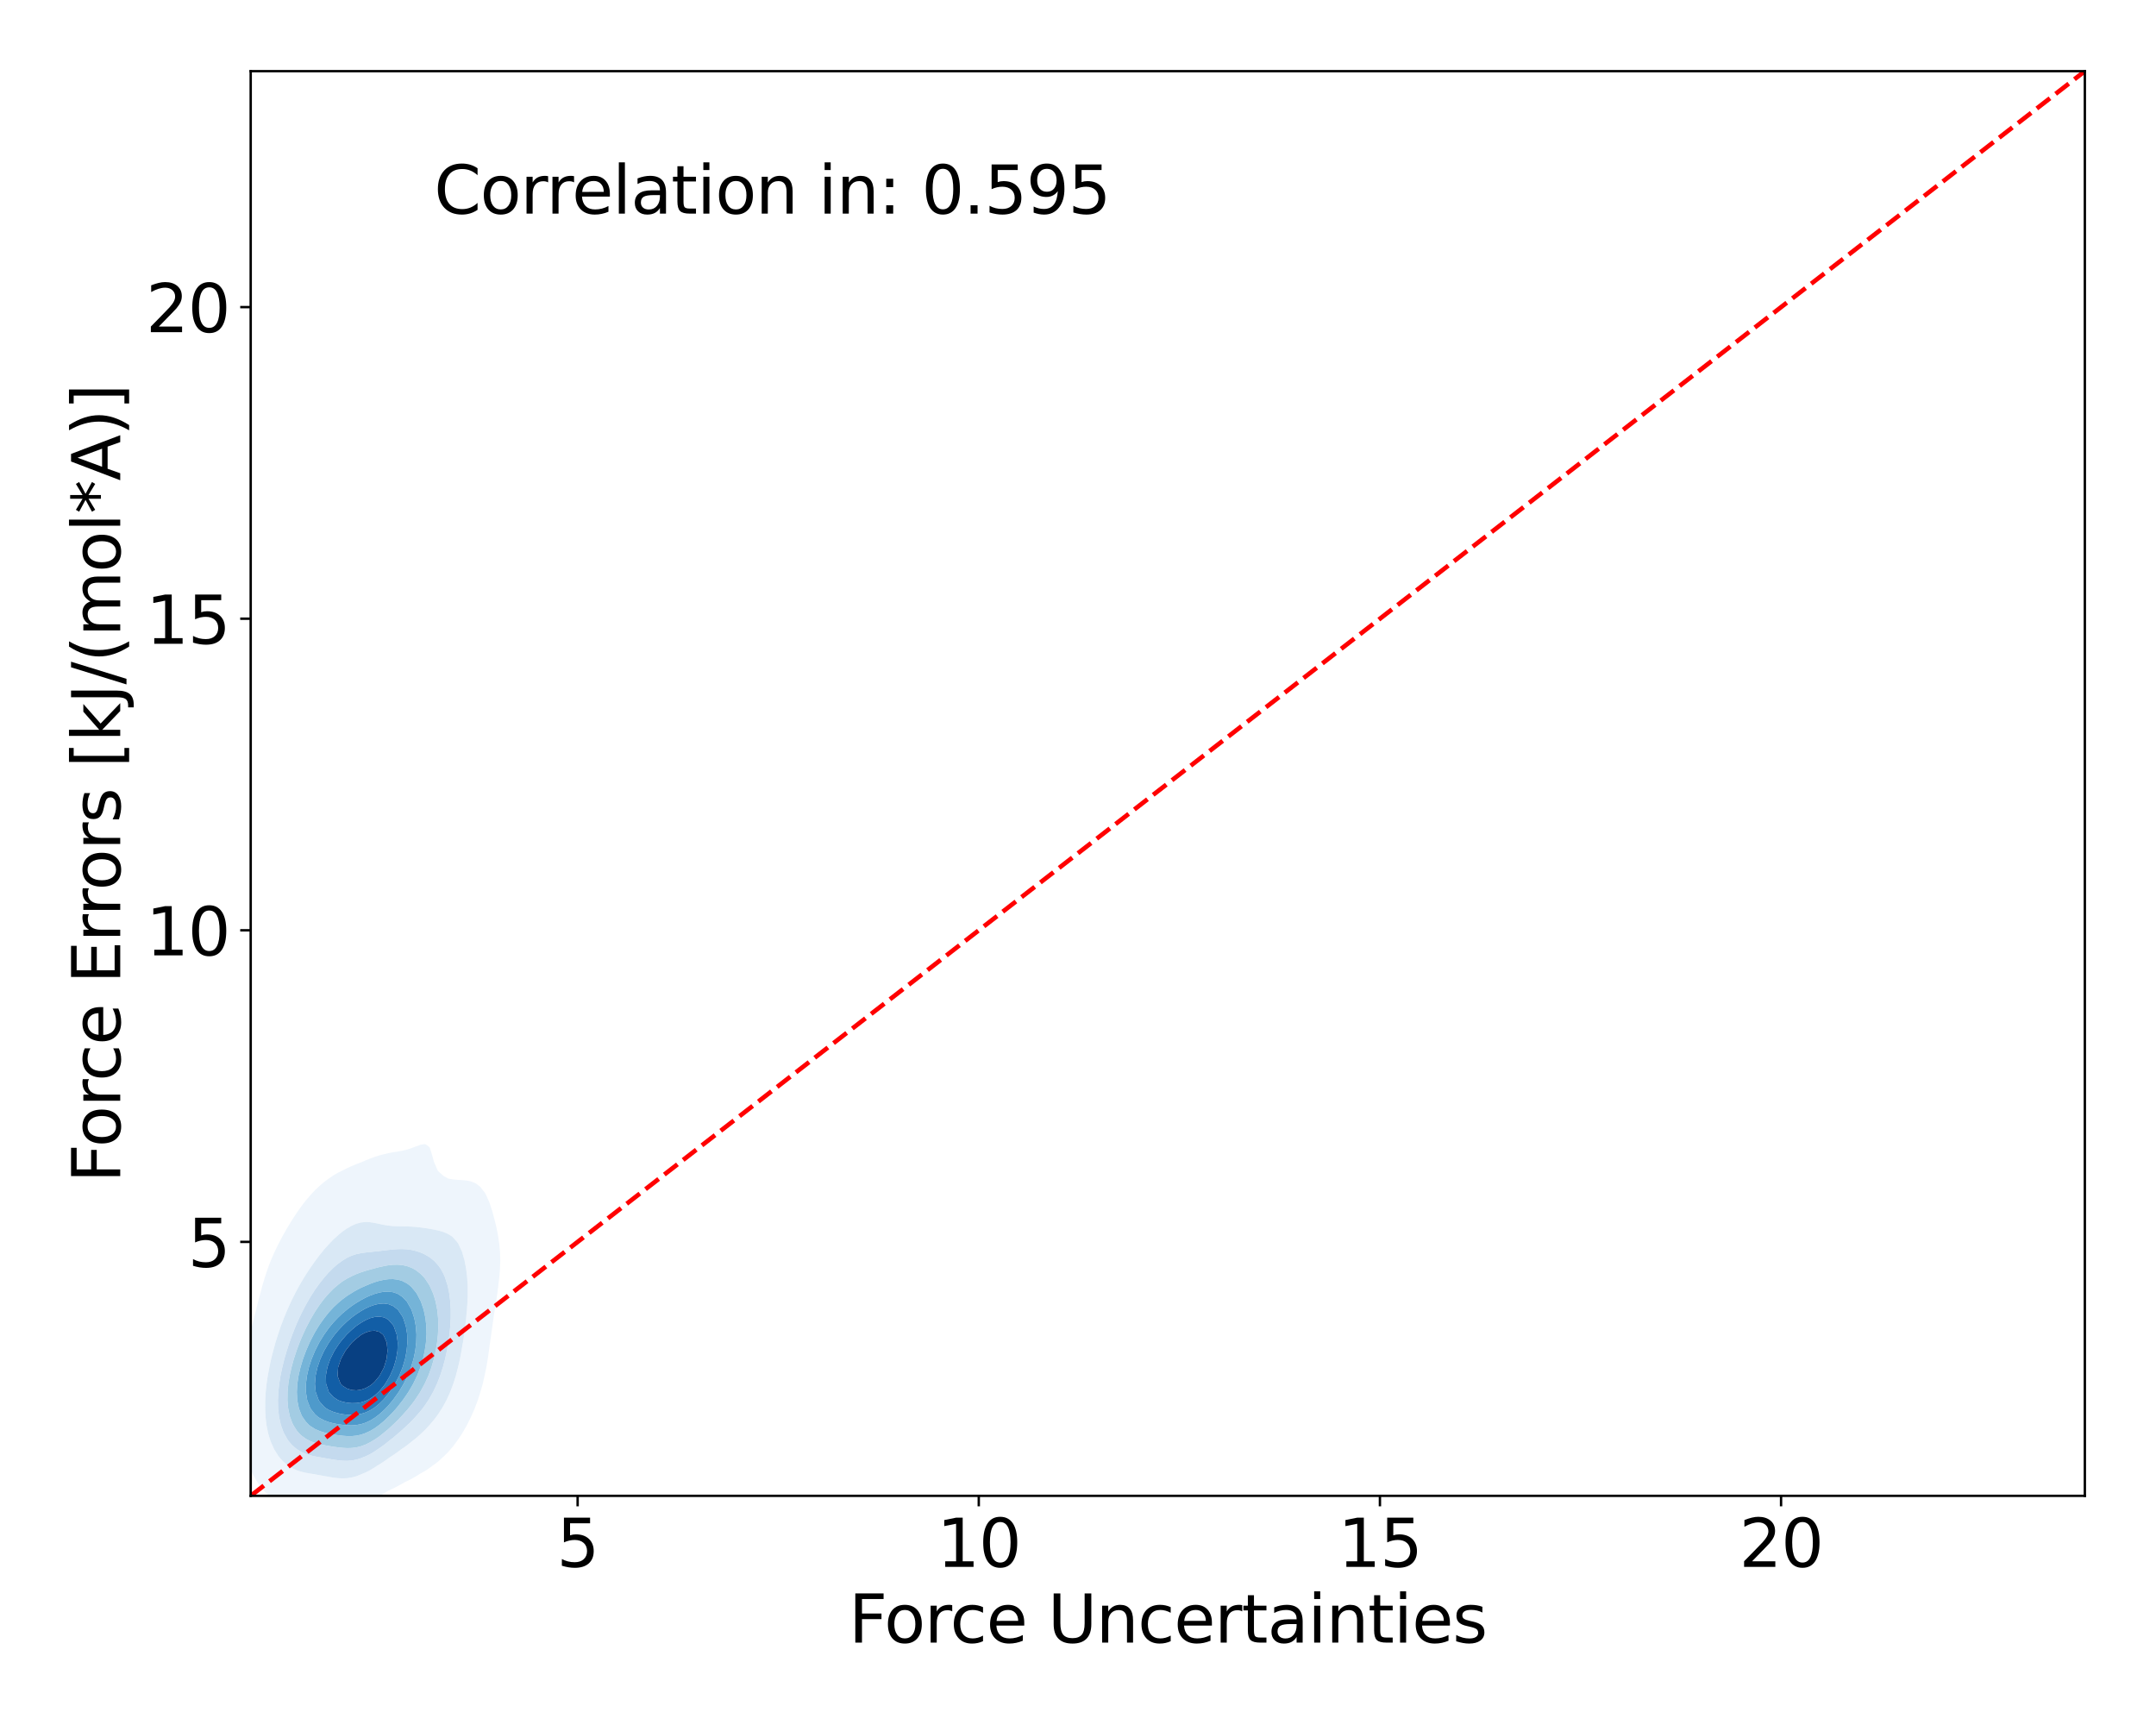 <?xml version="1.0" encoding="utf-8" standalone="no"?>
<!DOCTYPE svg PUBLIC "-//W3C//DTD SVG 1.1//EN"
  "http://www.w3.org/Graphics/SVG/1.1/DTD/svg11.dtd">
<svg xmlns:xlink="http://www.w3.org/1999/xlink" width="720pt" height="576pt" viewBox="0 0 720 576" xmlns="http://www.w3.org/2000/svg" version="1.1">
 <defs>
  <style type="text/css">*{stroke-linejoin: round; stroke-linecap: butt}</style>
 </defs>
 <g id="figure_1">
  <g id="patch_1">
   <path d="M 0 576 
L 720 576 
L 720 0 
L 0 0 
z
" style="fill: #ffffff"/>
  </g>
  <g id="axes_1">
   <g id="patch_2">
    <path d="M 83.72 499.48 
L 696.24 499.48 
L 696.24 23.76 
L 83.72 23.76 
z
" style="fill: #ffffff"/>
   </g>
   <g id="QuadContourSet_1">
    <path d="M 99.087 503.149 
L 100.619 503.412 
L 102.152 503.673 
L 103.684 503.958 
L 105.217 504.271 
L 106.749 504.588 
L 108.281 504.868 
L 109.814 505.068 
L 111.346 505.154 
L 112.879 505.108 
L 114.411 504.918 
L 115.943 504.578 
L 117.476 504.078 
L 119.008 503.405 
L 119.494 503.148 
L 120.541 502.736 
L 122.073 502.023 
L 123.605 501.176 
L 124.829 500.408 
L 125.138 500.259 
L 126.67 499.5 
L 128.203 498.658 
L 129.735 497.733 
L 129.845 497.669 
L 131.267 497.014 
L 132.8 496.25 
L 134.332 495.404 
L 135.146 494.929 
L 135.865 494.592 
L 137.397 493.828 
L 138.929 492.954 
L 140.126 492.189 
L 140.462 492.01 
L 141.994 491.141 
L 143.527 490.106 
L 144.379 489.45 
L 145.059 488.991 
L 146.591 487.802 
L 147.75 486.71 
L 148.124 486.387 
L 149.656 484.869 
L 150.421 483.97 
L 151.189 483.103 
L 152.589 481.231 
L 152.721 481.053 
L 154.253 478.766 
L 154.421 478.491 
L 155.786 476.132 
L 155.992 475.751 
L 157.318 473.05 
L 157.337 473.011 
L 158.536 470.272 
L 158.851 469.422 
L 159.574 467.532 
L 160.383 464.922 
L 160.426 464.792 
L 161.219 462.053 
L 161.834 459.313 
L 161.915 458.877 
L 162.408 456.573 
L 162.88 453.834 
L 163.27 451.094 
L 163.448 449.693 
L 163.649 448.354 
L 164.041 445.615 
L 164.422 442.875 
L 164.8 440.135 
L 164.98 438.849 
L 165.222 437.395 
L 165.667 434.656 
L 166.074 431.916 
L 166.425 429.176 
L 166.513 428.324 
L 166.746 426.437 
L 166.97 423.697 
L 167.059 420.957 
L 166.991 418.218 
L 166.745 415.478 
L 166.513 413.96 
L 166.342 412.738 
L 165.821 409.999 
L 165.156 407.259 
L 164.98 406.624 
L 164.428 404.519 
L 163.53 401.779 
L 163.448 401.564 
L 162.351 399.04 
L 161.915 398.26 
L 160.383 396.3 
L 160.383 396.3 
L 158.851 395.131 
L 157.318 394.5 
L 155.786 394.189 
L 154.253 394.047 
L 152.721 393.956 
L 151.189 393.816 
L 149.808 393.56 
L 149.656 393.514 
L 148.124 392.677 
L 146.591 391.306 
L 146.151 390.821 
L 145.059 388.278 
L 144.962 388.081 
L 144.19 385.341 
L 143.527 383.214 
L 142.89 382.602 
L 141.994 382.04 
L 140.462 382.219 
L 139.536 382.602 
L 138.929 382.797 
L 137.397 383.383 
L 135.865 383.884 
L 134.332 384.253 
L 132.8 384.518 
L 131.267 384.754 
L 129.735 385.039 
L 128.544 385.341 
L 128.203 385.406 
L 126.67 385.813 
L 125.138 386.301 
L 123.605 386.858 
L 122.073 387.475 
L 120.683 388.081 
L 120.541 388.134 
L 119.008 388.722 
L 117.476 389.357 
L 115.943 390.052 
L 114.419 390.821 
L 114.411 390.824 
L 112.879 391.58 
L 111.346 392.475 
L 109.814 393.524 
L 109.765 393.56 
L 108.281 394.645 
L 106.749 395.958 
L 106.383 396.3 
L 105.217 397.407 
L 103.69 399.04 
L 103.684 399.046 
L 102.152 400.847 
L 101.414 401.779 
L 100.619 402.834 
L 99.414 404.519 
L 99.087 405 
L 97.605 407.259 
L 97.554 407.34 
L 96.022 409.852 
L 95.934 409.999 
L 94.49 412.538 
L 94.377 412.738 
L 92.957 415.434 
L 92.934 415.478 
L 91.61 418.218 
L 91.425 418.633 
L 90.42 420.957 
L 89.892 422.327 
L 89.38 423.697 
L 88.479 426.437 
L 88.36 426.822 
L 87.648 429.176 
L 86.931 431.916 
L 86.828 432.305 
L 86.197 434.656 
L 85.523 437.395 
L 85.295 438.307 
L 84.816 440.135 
L 84.124 442.875 
L 83.763 444.354 
L 83.428 445.615 
L 82.721 448.354 
L 82.23 450.453 
L 82.062 451.094 
L 81.381 453.834 
L 80.807 456.573 
L 80.698 457.184 
L 80.25 459.313 
L 79.802 462.053 
L 79.492 464.792 
L 79.326 467.532 
L 79.309 470.272 
L 79.443 473.011 
L 79.729 475.751 
L 80.167 478.491 
L 80.698 480.908 
L 80.756 481.231 
L 81.38 483.97 
L 82.226 486.71 
L 82.23 486.723 
L 83.168 489.45 
L 83.763 490.803 
L 84.396 492.189 
L 85.295 493.833 
L 85.972 494.929 
L 86.828 496.179 
L 88.082 497.669 
L 88.36 497.99 
L 89.892 499.484 
L 91.21 500.408 
L 91.425 500.571 
L 92.957 501.508 
L 94.49 502.161 
L 96.022 502.611 
L 97.554 502.922 
L 99.083 503.148 
z
M 104.532 492.189 
L 103.684 492.062 
L 102.152 491.794 
L 100.619 491.439 
L 99.087 490.941 
L 97.554 490.23 
L 96.341 489.45 
L 96.022 489.244 
L 94.49 487.96 
L 93.384 486.71 
L 92.957 486.167 
L 91.574 483.97 
L 91.425 483.673 
L 90.346 481.231 
L 89.892 479.766 
L 89.514 478.491 
L 88.967 475.751 
L 88.663 473.011 
L 88.543 470.272 
L 88.573 467.532 
L 88.733 464.792 
L 89.017 462.053 
L 89.425 459.313 
L 89.892 456.916 
L 89.952 456.573 
L 90.519 453.834 
L 91.218 451.094 
L 91.425 450.373 
L 91.968 448.354 
L 92.836 445.615 
L 92.957 445.264 
L 93.752 442.875 
L 94.49 440.945 
L 94.793 440.135 
L 95.936 437.395 
L 96.022 437.203 
L 97.166 434.656 
L 97.554 433.862 
L 98.525 431.916 
L 99.087 430.86 
L 100.014 429.176 
L 100.619 428.122 
L 101.637 426.437 
L 102.152 425.6 
L 103.404 423.697 
L 103.684 423.271 
L 105.217 421.106 
L 105.33 420.957 
L 106.749 419.045 
L 107.439 418.218 
L 108.281 417.159 
L 109.814 415.478 
L 109.814 415.478 
L 111.346 413.854 
L 112.598 412.738 
L 112.879 412.468 
L 114.411 411.191 
L 115.943 410.159 
L 116.243 409.999 
L 117.476 409.266 
L 119.008 408.606 
L 120.541 408.197 
L 122.073 408.037 
L 123.605 408.107 
L 125.138 408.35 
L 126.67 408.68 
L 128.203 409 
L 129.735 409.244 
L 131.267 409.392 
L 132.8 409.461 
L 134.332 409.49 
L 135.865 409.519 
L 137.397 409.58 
L 138.929 409.692 
L 140.462 409.861 
L 141.425 409.999 
L 141.994 410.071 
L 143.527 410.308 
L 145.059 410.59 
L 146.591 410.935 
L 148.124 411.387 
L 149.656 412.039 
L 150.761 412.738 
L 151.189 413.061 
L 152.721 414.788 
L 153.153 415.478 
L 154.253 417.87 
L 154.382 418.218 
L 155.157 420.957 
L 155.675 423.697 
L 155.786 424.592 
L 156.007 426.437 
L 156.18 429.176 
L 156.213 431.916 
L 156.126 434.656 
L 155.938 437.395 
L 155.786 438.909 
L 155.678 440.135 
L 155.374 442.875 
L 155.012 445.615 
L 154.588 448.354 
L 154.253 450.221 
L 154.111 451.094 
L 153.598 453.834 
L 152.971 456.573 
L 152.721 457.506 
L 152.257 459.313 
L 151.385 462.053 
L 151.189 462.579 
L 150.362 464.792 
L 149.656 466.352 
L 149.107 467.532 
L 148.124 469.343 
L 147.59 470.272 
L 146.591 471.821 
L 145.756 473.011 
L 145.059 473.933 
L 143.527 475.743 
L 143.52 475.751 
L 141.994 477.414 
L 140.854 478.491 
L 140.462 478.865 
L 138.929 480.23 
L 137.647 481.231 
L 137.397 481.436 
L 135.865 482.646 
L 134.332 483.72 
L 133.969 483.97 
L 132.8 484.843 
L 131.267 485.912 
L 130.039 486.71 
L 129.735 486.93 
L 128.203 488.029 
L 126.67 489.007 
L 125.918 489.45 
L 125.138 489.979 
L 123.605 490.908 
L 122.073 491.682 
L 120.839 492.189 
L 120.541 492.337 
L 119.008 492.934 
L 117.476 493.344 
L 115.943 493.579 
L 114.411 493.651 
L 112.879 493.579 
L 111.346 493.397 
L 109.814 493.145 
L 108.281 492.864 
L 106.749 492.585 
L 105.217 492.313 
z
" clip-path="url(#pf85fd23a8e)" style="fill: #eef5fc"/>
    <path d="M 105.217 492.313 
L 106.749 492.585 
L 108.281 492.864 
L 109.814 493.145 
L 111.346 493.397 
L 112.879 493.579 
L 114.411 493.651 
L 115.943 493.579 
L 117.476 493.344 
L 119.008 492.934 
L 120.541 492.337 
L 120.839 492.189 
L 122.073 491.682 
L 123.605 490.908 
L 125.138 489.979 
L 125.918 489.45 
L 126.67 489.007 
L 128.203 488.029 
L 129.735 486.93 
L 130.039 486.71 
L 131.267 485.912 
L 132.8 484.843 
L 133.969 483.97 
L 134.332 483.72 
L 135.865 482.646 
L 137.397 481.436 
L 137.647 481.231 
L 138.929 480.23 
L 140.462 478.865 
L 140.854 478.491 
L 141.994 477.414 
L 143.52 475.751 
L 143.527 475.743 
L 145.059 473.933 
L 145.756 473.011 
L 146.591 471.821 
L 147.59 470.272 
L 148.124 469.343 
L 149.107 467.532 
L 149.656 466.352 
L 150.362 464.792 
L 151.189 462.579 
L 151.385 462.053 
L 152.257 459.313 
L 152.721 457.506 
L 152.971 456.573 
L 153.598 453.834 
L 154.111 451.094 
L 154.253 450.221 
L 154.588 448.354 
L 155.012 445.615 
L 155.374 442.875 
L 155.678 440.135 
L 155.786 438.909 
L 155.938 437.395 
L 156.126 434.656 
L 156.213 431.916 
L 156.18 429.176 
L 156.007 426.437 
L 155.786 424.592 
L 155.675 423.697 
L 155.157 420.957 
L 154.382 418.218 
L 154.253 417.87 
L 153.153 415.478 
L 152.721 414.788 
L 151.189 413.061 
L 150.761 412.738 
L 149.656 412.039 
L 148.124 411.387 
L 146.591 410.935 
L 145.059 410.59 
L 143.527 410.308 
L 141.994 410.071 
L 141.425 409.999 
L 140.462 409.861 
L 138.929 409.692 
L 137.397 409.58 
L 135.865 409.519 
L 134.332 409.49 
L 132.8 409.461 
L 131.267 409.392 
L 129.735 409.244 
L 128.203 409 
L 126.67 408.68 
L 125.138 408.35 
L 123.605 408.107 
L 122.073 408.037 
L 120.541 408.197 
L 119.008 408.606 
L 117.476 409.266 
L 116.243 409.999 
L 115.943 410.159 
L 114.411 411.191 
L 112.879 412.468 
L 112.598 412.738 
L 111.346 413.854 
L 109.814 415.478 
L 109.814 415.478 
L 108.281 417.159 
L 107.439 418.218 
L 106.749 419.045 
L 105.33 420.957 
L 105.217 421.106 
L 103.684 423.271 
L 103.404 423.697 
L 102.152 425.6 
L 101.637 426.437 
L 100.619 428.122 
L 100.014 429.176 
L 99.087 430.86 
L 98.525 431.916 
L 97.554 433.862 
L 97.166 434.656 
L 96.022 437.203 
L 95.936 437.395 
L 94.793 440.135 
L 94.49 440.945 
L 93.752 442.875 
L 92.957 445.264 
L 92.836 445.615 
L 91.968 448.354 
L 91.425 450.373 
L 91.218 451.094 
L 90.519 453.834 
L 89.952 456.573 
L 89.892 456.916 
L 89.425 459.313 
L 89.017 462.053 
L 88.733 464.792 
L 88.573 467.532 
L 88.543 470.272 
L 88.663 473.011 
L 88.967 475.751 
L 89.514 478.491 
L 89.892 479.766 
L 90.346 481.231 
L 91.425 483.673 
L 91.574 483.97 
L 92.957 486.167 
L 93.384 486.71 
L 94.49 487.96 
L 96.022 489.244 
L 96.341 489.45 
L 97.554 490.23 
L 99.087 490.941 
L 100.619 491.439 
L 102.152 491.794 
L 103.684 492.062 
L 104.532 492.189 
z
M 107.469 486.71 
L 106.749 486.595 
L 105.217 486.318 
L 103.684 485.967 
L 102.152 485.489 
L 100.619 484.816 
L 99.247 483.97 
L 99.087 483.866 
L 97.554 482.561 
L 96.415 481.231 
L 96.022 480.674 
L 94.787 478.491 
L 94.49 477.76 
L 93.772 475.751 
L 93.174 473.011 
L 92.957 471.008 
L 92.877 470.272 
L 92.814 467.532 
L 92.957 464.792 
L 92.957 464.792 
L 93.246 462.053 
L 93.681 459.313 
L 94.265 456.573 
L 94.49 455.695 
L 94.943 453.834 
L 95.738 451.094 
L 96.022 450.222 
L 96.621 448.354 
L 97.554 445.805 
L 97.625 445.615 
L 98.706 442.875 
L 99.087 441.991 
L 99.91 440.135 
L 100.619 438.646 
L 101.245 437.395 
L 102.152 435.677 
L 102.727 434.656 
L 103.684 433.018 
L 104.383 431.916 
L 105.217 430.628 
L 106.253 429.176 
L 106.749 428.484 
L 108.281 426.569 
L 108.4 426.437 
L 109.814 424.826 
L 110.974 423.697 
L 111.346 423.32 
L 112.879 421.988 
L 114.335 420.957 
L 114.411 420.9 
L 115.943 419.964 
L 117.476 419.258 
L 119.008 418.761 
L 120.541 418.436 
L 122.073 418.231 
L 122.207 418.218 
L 123.605 418.061 
L 125.138 417.905 
L 126.67 417.737 
L 128.203 417.554 
L 129.735 417.371 
L 131.267 417.212 
L 132.8 417.105 
L 134.332 417.078 
L 135.865 417.156 
L 137.397 417.364 
L 138.929 417.721 
L 140.39 418.218 
L 140.462 418.243 
L 141.994 418.931 
L 143.527 419.853 
L 144.929 420.957 
L 145.059 421.078 
L 146.591 422.81 
L 147.208 423.697 
L 148.124 425.417 
L 148.576 426.437 
L 149.459 429.176 
L 149.656 430.058 
L 150.032 431.916 
L 150.373 434.656 
L 150.522 437.395 
L 150.512 440.135 
L 150.367 442.875 
L 150.099 445.615 
L 149.712 448.354 
L 149.656 448.66 
L 149.235 451.094 
L 148.636 453.834 
L 148.124 455.716 
L 147.896 456.573 
L 147.014 459.313 
L 146.591 460.406 
L 145.943 462.053 
L 145.059 463.938 
L 144.641 464.792 
L 143.527 466.766 
L 143.066 467.532 
L 141.994 469.127 
L 141.159 470.272 
L 140.462 471.156 
L 138.929 472.926 
L 138.852 473.011 
L 137.397 474.561 
L 136.161 475.751 
L 135.865 476.033 
L 134.332 477.456 
L 133.124 478.491 
L 132.8 478.773 
L 131.267 480.091 
L 129.805 481.231 
L 129.735 481.288 
L 128.203 482.52 
L 126.67 483.602 
L 126.093 483.97 
L 125.138 484.638 
L 123.605 485.558 
L 122.073 486.305 
L 121.009 486.71 
L 120.541 486.914 
L 119.008 487.392 
L 117.476 487.679 
L 115.943 487.791 
L 114.411 487.754 
L 112.879 487.604 
L 111.346 487.382 
L 109.814 487.126 
L 108.281 486.858 
z
" clip-path="url(#pf85fd23a8e)" style="fill: #d9e8f5"/>
    <path d="M 108.281 486.858 
L 109.814 487.126 
L 111.346 487.382 
L 112.879 487.604 
L 114.411 487.754 
L 115.943 487.791 
L 117.476 487.679 
L 119.008 487.392 
L 120.541 486.914 
L 121.009 486.71 
L 122.073 486.305 
L 123.605 485.558 
L 125.138 484.638 
L 126.093 483.97 
L 126.67 483.602 
L 128.203 482.52 
L 129.735 481.288 
L 129.805 481.231 
L 131.267 480.091 
L 132.8 478.773 
L 133.124 478.491 
L 134.332 477.456 
L 135.865 476.033 
L 136.161 475.751 
L 137.397 474.561 
L 138.852 473.011 
L 138.929 472.926 
L 140.462 471.156 
L 141.159 470.272 
L 141.994 469.127 
L 143.066 467.532 
L 143.527 466.766 
L 144.641 464.792 
L 145.059 463.938 
L 145.943 462.053 
L 146.591 460.406 
L 147.014 459.313 
L 147.896 456.573 
L 148.124 455.716 
L 148.636 453.834 
L 149.235 451.094 
L 149.656 448.66 
L 149.712 448.354 
L 150.099 445.615 
L 150.367 442.875 
L 150.512 440.135 
L 150.522 437.395 
L 150.373 434.656 
L 150.032 431.916 
L 149.656 430.058 
L 149.459 429.176 
L 148.576 426.437 
L 148.124 425.417 
L 147.208 423.697 
L 146.591 422.81 
L 145.059 421.078 
L 144.929 420.957 
L 143.527 419.853 
L 141.994 418.931 
L 140.462 418.243 
L 140.39 418.218 
L 138.929 417.721 
L 137.397 417.364 
L 135.865 417.156 
L 134.332 417.078 
L 132.8 417.105 
L 131.267 417.212 
L 129.735 417.371 
L 128.203 417.554 
L 126.67 417.737 
L 125.138 417.905 
L 123.605 418.061 
L 122.207 418.218 
L 122.073 418.231 
L 120.541 418.436 
L 119.008 418.761 
L 117.476 419.258 
L 115.943 419.964 
L 114.411 420.9 
L 114.335 420.957 
L 112.879 421.988 
L 111.346 423.32 
L 110.974 423.697 
L 109.814 424.826 
L 108.4 426.437 
L 108.281 426.569 
L 106.749 428.484 
L 106.253 429.176 
L 105.217 430.628 
L 104.383 431.916 
L 103.684 433.018 
L 102.727 434.656 
L 102.152 435.677 
L 101.245 437.395 
L 100.619 438.646 
L 99.91 440.135 
L 99.087 441.991 
L 98.706 442.875 
L 97.625 445.615 
L 97.554 445.805 
L 96.621 448.354 
L 96.022 450.222 
L 95.738 451.094 
L 94.943 453.834 
L 94.49 455.695 
L 94.265 456.573 
L 93.681 459.313 
L 93.246 462.053 
L 92.957 464.792 
L 92.957 464.792 
L 92.814 467.532 
L 92.877 470.272 
L 92.957 471.008 
L 93.174 473.011 
L 93.772 475.751 
L 94.49 477.76 
L 94.787 478.491 
L 96.022 480.674 
L 96.415 481.231 
L 97.554 482.561 
L 99.087 483.866 
L 99.247 483.97 
L 100.619 484.816 
L 102.152 485.489 
L 103.684 485.967 
L 105.217 486.318 
L 106.749 486.595 
L 107.469 486.71 
z
M 103.684 481.231 
L 103.684 481.231 
L 102.152 480.446 
L 100.619 479.319 
L 99.781 478.491 
L 99.087 477.65 
L 97.887 475.751 
L 97.554 475.001 
L 96.811 473.011 
L 96.228 470.272 
L 96.022 467.843 
L 95.997 467.532 
L 96.022 465.815 
L 96.036 464.792 
L 96.29 462.053 
L 96.73 459.313 
L 97.347 456.573 
L 97.554 455.824 
L 98.098 453.834 
L 98.999 451.094 
L 99.087 450.852 
L 100.014 448.354 
L 100.619 446.89 
L 101.171 445.615 
L 102.152 443.516 
L 102.472 442.875 
L 103.684 440.57 
L 103.934 440.135 
L 105.217 437.966 
L 105.593 437.395 
L 106.749 435.662 
L 107.513 434.656 
L 108.281 433.638 
L 109.791 431.916 
L 109.814 431.89 
L 111.346 430.315 
L 112.692 429.176 
L 112.879 429.012 
L 114.411 427.85 
L 115.943 426.913 
L 116.898 426.437 
L 117.476 426.127 
L 119.008 425.428 
L 120.541 424.848 
L 122.073 424.353 
L 123.605 423.917 
L 124.444 423.697 
L 125.138 423.495 
L 126.67 423.09 
L 128.203 422.75 
L 129.735 422.49 
L 131.267 422.33 
L 132.8 422.298 
L 134.332 422.426 
L 135.865 422.749 
L 137.397 423.31 
L 138.141 423.697 
L 138.929 424.152 
L 140.462 425.35 
L 141.523 426.437 
L 141.994 427.024 
L 143.409 429.176 
L 143.527 429.408 
L 144.65 431.916 
L 145.059 433.205 
L 145.484 434.656 
L 146.018 437.395 
L 146.3 440.135 
L 146.371 442.875 
L 146.254 445.615 
L 145.965 448.354 
L 145.507 451.094 
L 145.059 453.032 
L 144.879 453.834 
L 144.081 456.573 
L 143.527 458.089 
L 143.076 459.313 
L 141.994 461.71 
L 141.836 462.053 
L 140.462 464.566 
L 140.334 464.792 
L 138.929 466.956 
L 138.538 467.532 
L 137.397 469.045 
L 136.418 470.272 
L 135.865 470.917 
L 134.332 472.628 
L 133.979 473.011 
L 132.8 474.242 
L 131.267 475.715 
L 131.229 475.751 
L 129.735 477.149 
L 128.203 478.421 
L 128.113 478.491 
L 126.67 479.643 
L 125.138 480.689 
L 124.196 481.231 
L 123.605 481.596 
L 122.073 482.361 
L 120.541 482.926 
L 119.008 483.301 
L 117.476 483.497 
L 115.943 483.537 
L 114.411 483.455 
L 112.879 483.29 
L 111.346 483.075 
L 109.814 482.831 
L 108.281 482.556 
L 106.749 482.227 
L 105.217 481.804 
z
" clip-path="url(#pf85fd23a8e)" style="fill: #c4daee"/>
    <path d="M 105.217 481.804 
L 106.749 482.227 
L 108.281 482.556 
L 109.814 482.831 
L 111.346 483.075 
L 112.879 483.29 
L 114.411 483.455 
L 115.943 483.537 
L 117.476 483.497 
L 119.008 483.301 
L 120.541 482.926 
L 122.073 482.361 
L 123.605 481.596 
L 124.196 481.231 
L 125.138 480.689 
L 126.67 479.643 
L 128.113 478.491 
L 128.203 478.421 
L 129.735 477.149 
L 131.229 475.751 
L 131.267 475.715 
L 132.8 474.242 
L 133.979 473.011 
L 134.332 472.628 
L 135.865 470.917 
L 136.418 470.272 
L 137.397 469.045 
L 138.538 467.532 
L 138.929 466.956 
L 140.334 464.792 
L 140.462 464.566 
L 141.836 462.053 
L 141.994 461.71 
L 143.076 459.313 
L 143.527 458.089 
L 144.081 456.573 
L 144.879 453.834 
L 145.059 453.032 
L 145.507 451.094 
L 145.965 448.354 
L 146.254 445.615 
L 146.371 442.875 
L 146.3 440.135 
L 146.018 437.395 
L 145.484 434.656 
L 145.059 433.205 
L 144.65 431.916 
L 143.527 429.408 
L 143.409 429.176 
L 141.994 427.024 
L 141.523 426.437 
L 140.462 425.35 
L 138.929 424.152 
L 138.141 423.697 
L 137.397 423.31 
L 135.865 422.749 
L 134.332 422.426 
L 132.8 422.298 
L 131.267 422.33 
L 129.735 422.49 
L 128.203 422.75 
L 126.67 423.09 
L 125.138 423.495 
L 124.444 423.697 
L 123.605 423.917 
L 122.073 424.353 
L 120.541 424.848 
L 119.008 425.428 
L 117.476 426.127 
L 116.898 426.437 
L 115.943 426.913 
L 114.411 427.85 
L 112.879 429.012 
L 112.692 429.176 
L 111.346 430.315 
L 109.814 431.89 
L 109.791 431.916 
L 108.281 433.638 
L 107.513 434.656 
L 106.749 435.662 
L 105.593 437.395 
L 105.217 437.966 
L 103.934 440.135 
L 103.684 440.57 
L 102.472 442.875 
L 102.152 443.516 
L 101.171 445.615 
L 100.619 446.89 
L 100.014 448.354 
L 99.087 450.852 
L 98.999 451.094 
L 98.098 453.834 
L 97.554 455.824 
L 97.347 456.573 
L 96.73 459.313 
L 96.29 462.053 
L 96.036 464.792 
L 96.022 465.815 
L 95.997 467.532 
L 96.022 467.843 
L 96.228 470.272 
L 96.811 473.011 
L 97.554 475.001 
L 97.887 475.751 
L 99.087 477.65 
L 99.781 478.491 
L 100.619 479.319 
L 102.152 480.446 
L 103.684 481.231 
L 103.684 481.231 
z
M 108.979 478.491 
L 108.281 478.324 
L 106.749 477.841 
L 105.217 477.166 
L 103.684 476.206 
L 103.136 475.751 
L 102.152 474.731 
L 100.936 473.011 
L 100.619 472.349 
L 99.813 470.272 
L 99.269 467.532 
L 99.129 464.792 
L 99.295 462.053 
L 99.709 459.313 
L 100.342 456.573 
L 100.619 455.645 
L 101.167 453.834 
L 102.152 451.171 
L 102.181 451.094 
L 103.373 448.354 
L 103.684 447.706 
L 104.765 445.615 
L 105.217 444.795 
L 106.383 442.875 
L 106.749 442.294 
L 108.281 440.135 
L 108.281 440.135 
L 109.814 438.212 
L 110.57 437.395 
L 111.346 436.548 
L 112.879 435.106 
L 113.425 434.656 
L 114.411 433.819 
L 115.943 432.698 
L 117.193 431.916 
L 117.476 431.731 
L 119.008 430.813 
L 120.541 430.027 
L 122.073 429.343 
L 122.488 429.176 
L 123.605 428.694 
L 125.138 428.131 
L 126.67 427.675 
L 128.203 427.337 
L 129.735 427.136 
L 131.267 427.103 
L 132.8 427.282 
L 134.332 427.73 
L 135.865 428.514 
L 136.755 429.176 
L 137.397 429.744 
L 138.929 431.581 
L 139.159 431.916 
L 140.462 434.412 
L 140.573 434.656 
L 141.498 437.395 
L 141.994 439.753 
L 142.072 440.135 
L 142.375 442.875 
L 142.425 445.615 
L 142.241 448.354 
L 141.994 450.001 
L 141.84 451.094 
L 141.231 453.834 
L 140.462 456.308 
L 140.382 456.573 
L 139.315 459.313 
L 138.929 460.113 
L 137.991 462.053 
L 137.397 463.083 
L 136.394 464.792 
L 135.865 465.578 
L 134.505 467.532 
L 134.332 467.757 
L 132.8 469.7 
L 132.327 470.272 
L 131.267 471.47 
L 129.782 473.011 
L 129.735 473.059 
L 128.203 474.512 
L 126.698 475.751 
L 126.67 475.774 
L 125.138 476.896 
L 123.605 477.809 
L 122.132 478.491 
L 122.073 478.52 
L 120.541 479.056 
L 119.008 479.385 
L 117.476 479.533 
L 115.943 479.53 
L 114.411 479.417 
L 112.879 479.228 
L 111.346 478.985 
L 109.814 478.689 
z
" clip-path="url(#pf85fd23a8e)" style="fill: #a3cce3"/>
    <path d="M 109.814 478.689 
L 111.346 478.985 
L 112.879 479.228 
L 114.411 479.417 
L 115.943 479.53 
L 117.476 479.533 
L 119.008 479.385 
L 120.541 479.056 
L 122.073 478.52 
L 122.132 478.491 
L 123.605 477.809 
L 125.138 476.896 
L 126.67 475.774 
L 126.698 475.751 
L 128.203 474.512 
L 129.735 473.059 
L 129.782 473.011 
L 131.267 471.47 
L 132.327 470.272 
L 132.8 469.7 
L 134.332 467.757 
L 134.505 467.532 
L 135.865 465.578 
L 136.394 464.792 
L 137.397 463.083 
L 137.991 462.053 
L 138.929 460.113 
L 139.315 459.313 
L 140.382 456.573 
L 140.462 456.308 
L 141.231 453.834 
L 141.84 451.094 
L 141.994 450.001 
L 142.241 448.354 
L 142.425 445.615 
L 142.375 442.875 
L 142.072 440.135 
L 141.994 439.753 
L 141.498 437.395 
L 140.573 434.656 
L 140.462 434.412 
L 139.159 431.916 
L 138.929 431.581 
L 137.397 429.744 
L 136.755 429.176 
L 135.865 428.514 
L 134.332 427.73 
L 132.8 427.282 
L 131.267 427.103 
L 129.735 427.136 
L 128.203 427.337 
L 126.67 427.675 
L 125.138 428.131 
L 123.605 428.694 
L 122.488 429.176 
L 122.073 429.343 
L 120.541 430.027 
L 119.008 430.813 
L 117.476 431.731 
L 117.193 431.916 
L 115.943 432.698 
L 114.411 433.819 
L 113.425 434.656 
L 112.879 435.106 
L 111.346 436.548 
L 110.57 437.395 
L 109.814 438.212 
L 108.281 440.135 
L 108.281 440.135 
L 106.749 442.294 
L 106.383 442.875 
L 105.217 444.795 
L 104.765 445.615 
L 103.684 447.706 
L 103.373 448.354 
L 102.181 451.094 
L 102.152 451.171 
L 101.167 453.834 
L 100.619 455.645 
L 100.342 456.573 
L 99.709 459.313 
L 99.295 462.053 
L 99.129 464.792 
L 99.269 467.532 
L 99.813 470.272 
L 100.619 472.349 
L 100.936 473.011 
L 102.152 474.731 
L 103.136 475.751 
L 103.684 476.206 
L 105.217 477.166 
L 106.749 477.841 
L 108.281 478.324 
L 108.979 478.491 
z
M 114.202 475.751 
L 112.879 475.562 
L 111.346 475.262 
L 109.814 474.855 
L 108.281 474.293 
L 106.749 473.499 
L 106.052 473.011 
L 105.217 472.262 
L 103.684 470.312 
L 103.659 470.272 
L 102.587 467.532 
L 102.152 464.792 
L 102.166 462.053 
L 102.52 459.313 
L 103.155 456.573 
L 103.684 454.929 
L 104.046 453.834 
L 105.181 451.094 
L 105.217 451.02 
L 106.573 448.354 
L 106.749 448.043 
L 108.247 445.615 
L 108.281 445.563 
L 109.814 443.435 
L 110.262 442.875 
L 111.346 441.574 
L 112.711 440.135 
L 112.879 439.961 
L 114.411 438.501 
L 115.749 437.395 
L 115.943 437.233 
L 117.476 436.059 
L 119.008 435.044 
L 119.66 434.656 
L 120.541 434.117 
L 122.073 433.297 
L 123.605 432.607 
L 125.138 432.041 
L 125.587 431.916 
L 126.67 431.6 
L 128.203 431.334 
L 129.735 431.279 
L 131.267 431.482 
L 132.545 431.916 
L 132.8 432.015 
L 134.332 433.019 
L 135.865 434.608 
L 135.901 434.656 
L 137.397 437.301 
L 137.441 437.395 
L 138.354 440.135 
L 138.869 442.875 
L 138.929 443.678 
L 139.073 445.615 
L 138.997 448.354 
L 138.929 448.89 
L 138.668 451.094 
L 138.091 453.834 
L 137.397 456.083 
L 137.251 456.573 
L 136.165 459.313 
L 135.865 459.922 
L 134.81 462.053 
L 134.332 462.862 
L 133.164 464.792 
L 132.8 465.318 
L 131.267 467.432 
L 131.19 467.532 
L 129.735 469.264 
L 128.796 470.272 
L 128.203 470.874 
L 126.67 472.253 
L 125.677 473.011 
L 125.138 473.417 
L 123.605 474.354 
L 122.073 475.063 
L 120.541 475.552 
L 119.47 475.751 
L 119.008 475.839 
L 117.476 475.95 
L 115.943 475.919 
L 114.411 475.781 
z
" clip-path="url(#pf85fd23a8e)" style="fill: #75b4d8"/>
    <path d="M 114.411 475.781 
L 115.943 475.919 
L 117.476 475.95 
L 119.008 475.839 
L 119.47 475.751 
L 120.541 475.552 
L 122.073 475.063 
L 123.605 474.354 
L 125.138 473.417 
L 125.677 473.011 
L 126.67 472.253 
L 128.203 470.874 
L 128.796 470.272 
L 129.735 469.264 
L 131.19 467.532 
L 131.267 467.432 
L 132.8 465.318 
L 133.164 464.792 
L 134.332 462.862 
L 134.81 462.053 
L 135.865 459.922 
L 136.165 459.313 
L 137.251 456.573 
L 137.397 456.083 
L 138.091 453.834 
L 138.668 451.094 
L 138.929 448.89 
L 138.997 448.354 
L 139.073 445.615 
L 138.929 443.678 
L 138.869 442.875 
L 138.354 440.135 
L 137.441 437.395 
L 137.397 437.301 
L 135.901 434.656 
L 135.865 434.608 
L 134.332 433.019 
L 132.8 432.015 
L 132.545 431.916 
L 131.267 431.482 
L 129.735 431.279 
L 128.203 431.334 
L 126.67 431.6 
L 125.587 431.916 
L 125.138 432.041 
L 123.605 432.607 
L 122.073 433.297 
L 120.541 434.117 
L 119.66 434.656 
L 119.008 435.044 
L 117.476 436.059 
L 115.943 437.233 
L 115.749 437.395 
L 114.411 438.501 
L 112.879 439.961 
L 112.711 440.135 
L 111.346 441.574 
L 110.262 442.875 
L 109.814 443.435 
L 108.281 445.563 
L 108.247 445.615 
L 106.749 448.043 
L 106.573 448.354 
L 105.217 451.02 
L 105.181 451.094 
L 104.046 453.834 
L 103.684 454.929 
L 103.155 456.573 
L 102.52 459.313 
L 102.166 462.053 
L 102.152 464.792 
L 102.587 467.532 
L 103.659 470.272 
L 103.684 470.312 
L 105.217 472.262 
L 106.052 473.011 
L 106.749 473.499 
L 108.281 474.293 
L 109.814 474.855 
L 111.346 475.262 
L 112.879 475.562 
L 114.202 475.751 
z
M 108.922 470.272 
L 108.281 469.767 
L 106.749 468.034 
L 106.419 467.532 
L 105.433 464.792 
L 105.217 462.598 
L 105.171 462.053 
L 105.217 461.52 
L 105.402 459.313 
L 106.014 456.573 
L 106.749 454.421 
L 106.954 453.834 
L 108.217 451.094 
L 108.281 450.976 
L 109.814 448.354 
L 109.814 448.354 
L 111.346 446.189 
L 111.787 445.615 
L 112.879 444.309 
L 114.204 442.875 
L 114.411 442.662 
L 115.943 441.209 
L 117.215 440.135 
L 117.476 439.92 
L 119.008 438.775 
L 120.541 437.78 
L 121.223 437.395 
L 122.073 436.917 
L 123.605 436.213 
L 125.138 435.681 
L 126.67 435.346 
L 128.203 435.251 
L 129.735 435.468 
L 131.267 436.096 
L 132.8 437.265 
L 132.92 437.395 
L 134.332 439.492 
L 134.658 440.135 
L 135.551 442.875 
L 135.865 444.847 
L 135.974 445.615 
L 136.037 448.354 
L 135.865 450.247 
L 135.79 451.094 
L 135.259 453.834 
L 134.443 456.573 
L 134.332 456.849 
L 133.34 459.313 
L 132.8 460.378 
L 131.923 462.053 
L 131.267 463.105 
L 130.147 464.792 
L 129.735 465.338 
L 128.203 467.185 
L 127.876 467.532 
L 126.67 468.709 
L 125.138 469.964 
L 124.668 470.272 
L 123.605 470.938 
L 122.073 471.65 
L 120.541 472.127 
L 119.008 472.391 
L 117.476 472.473 
L 115.943 472.409 
L 114.411 472.22 
L 112.879 471.911 
L 111.346 471.456 
L 109.814 470.801 
z
" clip-path="url(#pf85fd23a8e)" style="fill: #4e9acb"/>
    <path d="M 109.814 470.801 
L 111.346 471.456 
L 112.879 471.911 
L 114.411 472.22 
L 115.943 472.409 
L 117.476 472.473 
L 119.008 472.391 
L 120.541 472.127 
L 122.073 471.65 
L 123.605 470.938 
L 124.668 470.272 
L 125.138 469.964 
L 126.67 468.709 
L 127.876 467.532 
L 128.203 467.185 
L 129.735 465.338 
L 130.147 464.792 
L 131.267 463.105 
L 131.923 462.053 
L 132.8 460.378 
L 133.34 459.313 
L 134.332 456.849 
L 134.443 456.573 
L 135.259 453.834 
L 135.79 451.094 
L 135.865 450.247 
L 136.037 448.354 
L 135.974 445.615 
L 135.865 444.847 
L 135.551 442.875 
L 134.658 440.135 
L 134.332 439.492 
L 132.92 437.395 
L 132.8 437.265 
L 131.267 436.096 
L 129.735 435.468 
L 128.203 435.251 
L 126.67 435.346 
L 125.138 435.681 
L 123.605 436.213 
L 122.073 436.917 
L 121.223 437.395 
L 120.541 437.78 
L 119.008 438.775 
L 117.476 439.92 
L 117.215 440.135 
L 115.943 441.209 
L 114.411 442.662 
L 114.204 442.875 
L 112.879 444.309 
L 111.787 445.615 
L 111.346 446.189 
L 109.814 448.354 
L 109.814 448.354 
L 108.281 450.976 
L 108.217 451.094 
L 106.954 453.834 
L 106.749 454.421 
L 106.014 456.573 
L 105.402 459.313 
L 105.217 461.52 
L 105.171 462.053 
L 105.217 462.598 
L 105.433 464.792 
L 106.419 467.532 
L 106.749 468.034 
L 108.281 469.767 
L 108.922 470.272 
z
M 112.879 467.532 
L 112.879 467.532 
L 111.346 466.484 
L 109.814 464.808 
L 109.803 464.792 
L 108.889 462.053 
L 108.82 459.313 
L 109.319 456.573 
L 109.814 455.149 
L 110.279 453.834 
L 111.346 451.697 
L 111.658 451.094 
L 112.879 449.225 
L 113.48 448.354 
L 114.411 447.202 
L 115.796 445.615 
L 115.943 445.463 
L 117.476 444.022 
L 118.833 442.875 
L 119.008 442.736 
L 120.541 441.693 
L 122.073 440.821 
L 123.605 440.138 
L 123.616 440.135 
L 125.138 439.737 
L 126.67 439.623 
L 128.203 439.876 
L 128.776 440.135 
L 129.735 440.72 
L 131.267 442.47 
L 131.509 442.875 
L 132.476 445.615 
L 132.8 448.106 
L 132.826 448.354 
L 132.8 449.1 
L 132.728 451.094 
L 132.257 453.834 
L 131.454 456.573 
L 131.267 457.024 
L 130.27 459.313 
L 129.735 460.278 
L 128.66 462.053 
L 128.203 462.685 
L 126.67 464.543 
L 126.425 464.792 
L 125.138 465.94 
L 123.605 467.023 
L 122.623 467.532 
L 122.073 467.792 
L 120.541 468.259 
L 119.008 468.496 
L 117.476 468.533 
L 115.943 468.389 
L 114.411 468.066 
z
" clip-path="url(#pf85fd23a8e)" style="fill: #2d7dbb"/>
    <path d="M 114.411 468.066 
L 115.943 468.389 
L 117.476 468.533 
L 119.008 468.496 
L 120.541 468.259 
L 122.073 467.792 
L 122.623 467.532 
L 123.605 467.023 
L 125.138 465.94 
L 126.425 464.792 
L 126.67 464.543 
L 128.203 462.685 
L 128.66 462.053 
L 129.735 460.278 
L 130.27 459.313 
L 131.267 457.024 
L 131.454 456.573 
L 132.257 453.834 
L 132.728 451.094 
L 132.8 449.1 
L 132.826 448.354 
L 132.8 448.106 
L 132.476 445.615 
L 131.509 442.875 
L 131.267 442.47 
L 129.735 440.72 
L 128.776 440.135 
L 128.203 439.876 
L 126.67 439.623 
L 125.138 439.737 
L 123.616 440.135 
L 123.605 440.138 
L 122.073 440.821 
L 120.541 441.693 
L 119.008 442.736 
L 118.833 442.875 
L 117.476 444.022 
L 115.943 445.463 
L 115.796 445.615 
L 114.411 447.202 
L 113.48 448.354 
L 112.879 449.225 
L 111.658 451.094 
L 111.346 451.697 
L 110.279 453.834 
L 109.814 455.149 
L 109.319 456.573 
L 108.82 459.313 
L 108.889 462.053 
L 109.803 464.792 
L 109.814 464.808 
L 111.346 466.484 
L 112.879 467.532 
L 112.879 467.532 
z
M 113.742 462.053 
L 112.879 459.856 
L 112.737 459.313 
L 112.879 457.121 
L 112.914 456.573 
L 113.831 453.834 
L 114.411 452.747 
L 115.334 451.094 
L 115.943 450.276 
L 117.476 448.354 
L 117.476 448.354 
L 119.008 446.977 
L 120.541 445.768 
L 120.794 445.615 
L 122.073 444.952 
L 123.605 444.448 
L 125.138 444.321 
L 126.67 444.728 
L 127.854 445.615 
L 128.203 446.089 
L 129.153 448.354 
L 129.418 451.094 
L 129.067 453.834 
L 128.244 456.573 
L 128.203 456.662 
L 126.808 459.313 
L 126.67 459.512 
L 125.138 461.357 
L 124.413 462.053 
L 123.605 462.679 
L 122.073 463.526 
L 120.541 464.05 
L 119.008 464.26 
L 117.476 464.152 
L 115.943 463.682 
L 114.411 462.73 
z
" clip-path="url(#pf85fd23a8e)" style="fill: #125ea6"/>
    <path d="M 114.411 462.73 
L 115.943 463.682 
L 117.476 464.152 
L 119.008 464.26 
L 120.541 464.05 
L 122.073 463.526 
L 123.605 462.679 
L 124.413 462.053 
L 125.138 461.357 
L 126.67 459.512 
L 126.808 459.313 
L 128.203 456.662 
L 128.244 456.573 
L 129.067 453.834 
L 129.418 451.094 
L 129.153 448.354 
L 128.203 446.089 
L 127.854 445.615 
L 126.67 444.728 
L 125.138 444.321 
L 123.605 444.448 
L 122.073 444.952 
L 120.794 445.615 
L 120.541 445.768 
L 119.008 446.977 
L 117.476 448.354 
L 117.476 448.354 
L 115.943 450.276 
L 115.334 451.094 
L 114.411 452.747 
L 113.831 453.834 
L 112.914 456.573 
L 112.879 457.121 
L 112.737 459.313 
L 112.879 459.856 
L 113.742 462.053 
z
" clip-path="url(#pf85fd23a8e)" style="fill: #084082"/>
   </g>
   <g id="matplotlib.axis_1">
    <g id="xtick_1">
     <g id="line2d_1">
      <defs>
       <path id="mdfcd39272d" d="M 0 0 
L 0 3.5 
" style="stroke: #000000; stroke-width: 0.8"/>
      </defs>
      <g>
       <use xlink:href="#mdfcd39272d" x="192.899" y="499.48" style="stroke: #000000; stroke-width: 0.8"/>
      </g>
     </g>
     <g id="text_1">
      <!-- 5 -->
      <g transform="translate(185.901 523.197) scale(0.22 -0.22)">
       <defs>
        <path id="DejaVuSans-35" d="M 691 4666 
L 3169 4666 
L 3169 4134 
L 1269 4134 
L 1269 2991 
Q 1406 3038 1543 3061 
Q 1681 3084 1819 3084 
Q 2600 3084 3056 2656 
Q 3513 2228 3513 1497 
Q 3513 744 3044 326 
Q 2575 -91 1722 -91 
Q 1428 -91 1123 -41 
Q 819 9 494 109 
L 494 744 
Q 775 591 1075 516 
Q 1375 441 1709 441 
Q 2250 441 2565 725 
Q 2881 1009 2881 1497 
Q 2881 1984 2565 2268 
Q 2250 2553 1709 2553 
Q 1456 2553 1204 2497 
Q 953 2441 691 2322 
L 691 4666 
z
" transform="scale(0.016)"/>
       </defs>
       <use xlink:href="#DejaVuSans-35"/>
      </g>
     </g>
    </g>
    <g id="xtick_2">
     <g id="line2d_2">
      <g>
       <use xlink:href="#mdfcd39272d" x="326.863" y="499.48" style="stroke: #000000; stroke-width: 0.8"/>
      </g>
     </g>
     <g id="text_2">
      <!-- 10 -->
      <g transform="translate(312.866 523.197) scale(0.22 -0.22)">
       <defs>
        <path id="DejaVuSans-31" d="M 794 531 
L 1825 531 
L 1825 4091 
L 703 3866 
L 703 4441 
L 1819 4666 
L 2450 4666 
L 2450 531 
L 3481 531 
L 3481 0 
L 794 0 
L 794 531 
z
" transform="scale(0.016)"/>
        <path id="DejaVuSans-30" d="M 2034 4250 
Q 1547 4250 1301 3770 
Q 1056 3291 1056 2328 
Q 1056 1369 1301 889 
Q 1547 409 2034 409 
Q 2525 409 2770 889 
Q 3016 1369 3016 2328 
Q 3016 3291 2770 3770 
Q 2525 4250 2034 4250 
z
M 2034 4750 
Q 2819 4750 3233 4129 
Q 3647 3509 3647 2328 
Q 3647 1150 3233 529 
Q 2819 -91 2034 -91 
Q 1250 -91 836 529 
Q 422 1150 422 2328 
Q 422 3509 836 4129 
Q 1250 4750 2034 4750 
z
" transform="scale(0.016)"/>
       </defs>
       <use xlink:href="#DejaVuSans-31"/>
       <use xlink:href="#DejaVuSans-30" x="63.623"/>
      </g>
     </g>
    </g>
    <g id="xtick_3">
     <g id="line2d_3">
      <g>
       <use xlink:href="#mdfcd39272d" x="460.827" y="499.48" style="stroke: #000000; stroke-width: 0.8"/>
      </g>
     </g>
     <g id="text_3">
      <!-- 15 -->
      <g transform="translate(446.829 523.197) scale(0.22 -0.22)">
       <use xlink:href="#DejaVuSans-31"/>
       <use xlink:href="#DejaVuSans-35" x="63.623"/>
      </g>
     </g>
    </g>
    <g id="xtick_4">
     <g id="line2d_4">
      <g>
       <use xlink:href="#mdfcd39272d" x="594.79" y="499.48" style="stroke: #000000; stroke-width: 0.8"/>
      </g>
     </g>
     <g id="text_4">
      <!-- 20 -->
      <g transform="translate(580.793 523.197) scale(0.22 -0.22)">
       <defs>
        <path id="DejaVuSans-32" d="M 1228 531 
L 3431 531 
L 3431 0 
L 469 0 
L 469 531 
Q 828 903 1448 1529 
Q 2069 2156 2228 2338 
Q 2531 2678 2651 2914 
Q 2772 3150 2772 3378 
Q 2772 3750 2511 3984 
Q 2250 4219 1831 4219 
Q 1534 4219 1204 4116 
Q 875 4013 500 3803 
L 500 4441 
Q 881 4594 1212 4672 
Q 1544 4750 1819 4750 
Q 2544 4750 2975 4387 
Q 3406 4025 3406 3419 
Q 3406 3131 3298 2873 
Q 3191 2616 2906 2266 
Q 2828 2175 2409 1742 
Q 1991 1309 1228 531 
z
" transform="scale(0.016)"/>
       </defs>
       <use xlink:href="#DejaVuSans-32"/>
       <use xlink:href="#DejaVuSans-30" x="63.623"/>
      </g>
     </g>
    </g>
    <g id="text_5">
     <!-- Force Uncertainties -->
     <g transform="translate(283.426 548.488) scale(0.22 -0.22)">
      <defs>
       <path id="DejaVuSans-46" d="M 628 4666 
L 3309 4666 
L 3309 4134 
L 1259 4134 
L 1259 2759 
L 3109 2759 
L 3109 2228 
L 1259 2228 
L 1259 0 
L 628 0 
L 628 4666 
z
" transform="scale(0.016)"/>
       <path id="DejaVuSans-6f" d="M 1959 3097 
Q 1497 3097 1228 2736 
Q 959 2375 959 1747 
Q 959 1119 1226 758 
Q 1494 397 1959 397 
Q 2419 397 2687 759 
Q 2956 1122 2956 1747 
Q 2956 2369 2687 2733 
Q 2419 3097 1959 3097 
z
M 1959 3584 
Q 2709 3584 3137 3096 
Q 3566 2609 3566 1747 
Q 3566 888 3137 398 
Q 2709 -91 1959 -91 
Q 1206 -91 779 398 
Q 353 888 353 1747 
Q 353 2609 779 3096 
Q 1206 3584 1959 3584 
z
" transform="scale(0.016)"/>
       <path id="DejaVuSans-72" d="M 2631 2963 
Q 2534 3019 2420 3045 
Q 2306 3072 2169 3072 
Q 1681 3072 1420 2755 
Q 1159 2438 1159 1844 
L 1159 0 
L 581 0 
L 581 3500 
L 1159 3500 
L 1159 2956 
Q 1341 3275 1631 3429 
Q 1922 3584 2338 3584 
Q 2397 3584 2469 3576 
Q 2541 3569 2628 3553 
L 2631 2963 
z
" transform="scale(0.016)"/>
       <path id="DejaVuSans-63" d="M 3122 3366 
L 3122 2828 
Q 2878 2963 2633 3030 
Q 2388 3097 2138 3097 
Q 1578 3097 1268 2742 
Q 959 2388 959 1747 
Q 959 1106 1268 751 
Q 1578 397 2138 397 
Q 2388 397 2633 464 
Q 2878 531 3122 666 
L 3122 134 
Q 2881 22 2623 -34 
Q 2366 -91 2075 -91 
Q 1284 -91 818 406 
Q 353 903 353 1747 
Q 353 2603 823 3093 
Q 1294 3584 2113 3584 
Q 2378 3584 2631 3529 
Q 2884 3475 3122 3366 
z
" transform="scale(0.016)"/>
       <path id="DejaVuSans-65" d="M 3597 1894 
L 3597 1613 
L 953 1613 
Q 991 1019 1311 708 
Q 1631 397 2203 397 
Q 2534 397 2845 478 
Q 3156 559 3463 722 
L 3463 178 
Q 3153 47 2828 -22 
Q 2503 -91 2169 -91 
Q 1331 -91 842 396 
Q 353 884 353 1716 
Q 353 2575 817 3079 
Q 1281 3584 2069 3584 
Q 2775 3584 3186 3129 
Q 3597 2675 3597 1894 
z
M 3022 2063 
Q 3016 2534 2758 2815 
Q 2500 3097 2075 3097 
Q 1594 3097 1305 2825 
Q 1016 2553 972 2059 
L 3022 2063 
z
" transform="scale(0.016)"/>
       <path id="DejaVuSans-20" transform="scale(0.016)"/>
       <path id="DejaVuSans-55" d="M 556 4666 
L 1191 4666 
L 1191 1831 
Q 1191 1081 1462 751 
Q 1734 422 2344 422 
Q 2950 422 3222 751 
Q 3494 1081 3494 1831 
L 3494 4666 
L 4128 4666 
L 4128 1753 
Q 4128 841 3676 375 
Q 3225 -91 2344 -91 
Q 1459 -91 1007 375 
Q 556 841 556 1753 
L 556 4666 
z
" transform="scale(0.016)"/>
       <path id="DejaVuSans-6e" d="M 3513 2113 
L 3513 0 
L 2938 0 
L 2938 2094 
Q 2938 2591 2744 2837 
Q 2550 3084 2163 3084 
Q 1697 3084 1428 2787 
Q 1159 2491 1159 1978 
L 1159 0 
L 581 0 
L 581 3500 
L 1159 3500 
L 1159 2956 
Q 1366 3272 1645 3428 
Q 1925 3584 2291 3584 
Q 2894 3584 3203 3211 
Q 3513 2838 3513 2113 
z
" transform="scale(0.016)"/>
       <path id="DejaVuSans-74" d="M 1172 4494 
L 1172 3500 
L 2356 3500 
L 2356 3053 
L 1172 3053 
L 1172 1153 
Q 1172 725 1289 603 
Q 1406 481 1766 481 
L 2356 481 
L 2356 0 
L 1766 0 
Q 1100 0 847 248 
Q 594 497 594 1153 
L 594 3053 
L 172 3053 
L 172 3500 
L 594 3500 
L 594 4494 
L 1172 4494 
z
" transform="scale(0.016)"/>
       <path id="DejaVuSans-61" d="M 2194 1759 
Q 1497 1759 1228 1600 
Q 959 1441 959 1056 
Q 959 750 1161 570 
Q 1363 391 1709 391 
Q 2188 391 2477 730 
Q 2766 1069 2766 1631 
L 2766 1759 
L 2194 1759 
z
M 3341 1997 
L 3341 0 
L 2766 0 
L 2766 531 
Q 2569 213 2275 61 
Q 1981 -91 1556 -91 
Q 1019 -91 701 211 
Q 384 513 384 1019 
Q 384 1609 779 1909 
Q 1175 2209 1959 2209 
L 2766 2209 
L 2766 2266 
Q 2766 2663 2505 2880 
Q 2244 3097 1772 3097 
Q 1472 3097 1187 3025 
Q 903 2953 641 2809 
L 641 3341 
Q 956 3463 1253 3523 
Q 1550 3584 1831 3584 
Q 2591 3584 2966 3190 
Q 3341 2797 3341 1997 
z
" transform="scale(0.016)"/>
       <path id="DejaVuSans-69" d="M 603 3500 
L 1178 3500 
L 1178 0 
L 603 0 
L 603 3500 
z
M 603 4863 
L 1178 4863 
L 1178 4134 
L 603 4134 
L 603 4863 
z
" transform="scale(0.016)"/>
       <path id="DejaVuSans-73" d="M 2834 3397 
L 2834 2853 
Q 2591 2978 2328 3040 
Q 2066 3103 1784 3103 
Q 1356 3103 1142 2972 
Q 928 2841 928 2578 
Q 928 2378 1081 2264 
Q 1234 2150 1697 2047 
L 1894 2003 
Q 2506 1872 2764 1633 
Q 3022 1394 3022 966 
Q 3022 478 2636 193 
Q 2250 -91 1575 -91 
Q 1294 -91 989 -36 
Q 684 19 347 128 
L 347 722 
Q 666 556 975 473 
Q 1284 391 1588 391 
Q 1994 391 2212 530 
Q 2431 669 2431 922 
Q 2431 1156 2273 1281 
Q 2116 1406 1581 1522 
L 1381 1569 
Q 847 1681 609 1914 
Q 372 2147 372 2553 
Q 372 3047 722 3315 
Q 1072 3584 1716 3584 
Q 2034 3584 2315 3537 
Q 2597 3491 2834 3397 
z
" transform="scale(0.016)"/>
      </defs>
      <use xlink:href="#DejaVuSans-46"/>
      <use xlink:href="#DejaVuSans-6f" x="53.895"/>
      <use xlink:href="#DejaVuSans-72" x="115.076"/>
      <use xlink:href="#DejaVuSans-63" x="153.939"/>
      <use xlink:href="#DejaVuSans-65" x="208.92"/>
      <use xlink:href="#DejaVuSans-20" x="270.443"/>
      <use xlink:href="#DejaVuSans-55" x="302.23"/>
      <use xlink:href="#DejaVuSans-6e" x="375.424"/>
      <use xlink:href="#DejaVuSans-63" x="438.803"/>
      <use xlink:href="#DejaVuSans-65" x="493.783"/>
      <use xlink:href="#DejaVuSans-72" x="555.307"/>
      <use xlink:href="#DejaVuSans-74" x="596.42"/>
      <use xlink:href="#DejaVuSans-61" x="635.629"/>
      <use xlink:href="#DejaVuSans-69" x="696.908"/>
      <use xlink:href="#DejaVuSans-6e" x="724.691"/>
      <use xlink:href="#DejaVuSans-74" x="788.07"/>
      <use xlink:href="#DejaVuSans-69" x="827.279"/>
      <use xlink:href="#DejaVuSans-65" x="855.062"/>
      <use xlink:href="#DejaVuSans-73" x="916.586"/>
     </g>
    </g>
   </g>
   <g id="matplotlib.axis_2">
    <g id="ytick_1">
     <g id="line2d_5">
      <defs>
       <path id="mab637b7aa4" d="M 0 0 
L -3.5 0 
" style="stroke: #000000; stroke-width: 0.8"/>
      </defs>
      <g>
       <use xlink:href="#mab637b7aa4" x="83.72" y="414.685" style="stroke: #000000; stroke-width: 0.8"/>
      </g>
     </g>
     <g id="text_6">
      <!-- 5 -->
      <g transform="translate(62.722 423.043) scale(0.22 -0.22)">
       <use xlink:href="#DejaVuSans-35"/>
      </g>
     </g>
    </g>
    <g id="ytick_2">
     <g id="line2d_6">
      <g>
       <use xlink:href="#mab637b7aa4" x="83.72" y="310.64" style="stroke: #000000; stroke-width: 0.8"/>
      </g>
     </g>
     <g id="text_7">
      <!-- 10 -->
      <g transform="translate(48.725 318.999) scale(0.22 -0.22)">
       <use xlink:href="#DejaVuSans-31"/>
       <use xlink:href="#DejaVuSans-30" x="63.623"/>
      </g>
     </g>
    </g>
    <g id="ytick_3">
     <g id="line2d_7">
      <g>
       <use xlink:href="#mab637b7aa4" x="83.72" y="206.596" style="stroke: #000000; stroke-width: 0.8"/>
      </g>
     </g>
     <g id="text_8">
      <!-- 15 -->
      <g transform="translate(48.725 214.955) scale(0.22 -0.22)">
       <use xlink:href="#DejaVuSans-31"/>
       <use xlink:href="#DejaVuSans-35" x="63.623"/>
      </g>
     </g>
    </g>
    <g id="ytick_4">
     <g id="line2d_8">
      <g>
       <use xlink:href="#mab637b7aa4" x="83.72" y="102.552" style="stroke: #000000; stroke-width: 0.8"/>
      </g>
     </g>
     <g id="text_9">
      <!-- 20 -->
      <g transform="translate(48.725 110.91) scale(0.22 -0.22)">
       <use xlink:href="#DejaVuSans-32"/>
       <use xlink:href="#DejaVuSans-30" x="63.623"/>
      </g>
     </g>
    </g>
    <g id="text_10">
     <!-- Force Errors [kJ/(mol*A)] -->
     <g transform="translate(40.15 394.913) rotate(-90) scale(0.22 -0.22)">
      <defs>
       <path id="DejaVuSans-45" d="M 628 4666 
L 3578 4666 
L 3578 4134 
L 1259 4134 
L 1259 2753 
L 3481 2753 
L 3481 2222 
L 1259 2222 
L 1259 531 
L 3634 531 
L 3634 0 
L 628 0 
L 628 4666 
z
" transform="scale(0.016)"/>
       <path id="DejaVuSans-5b" d="M 550 4863 
L 1875 4863 
L 1875 4416 
L 1125 4416 
L 1125 -397 
L 1875 -397 
L 1875 -844 
L 550 -844 
L 550 4863 
z
" transform="scale(0.016)"/>
       <path id="DejaVuSans-6b" d="M 581 4863 
L 1159 4863 
L 1159 1991 
L 2875 3500 
L 3609 3500 
L 1753 1863 
L 3688 0 
L 2938 0 
L 1159 1709 
L 1159 0 
L 581 0 
L 581 4863 
z
" transform="scale(0.016)"/>
       <path id="DejaVuSans-4a" d="M 628 4666 
L 1259 4666 
L 1259 325 
Q 1259 -519 939 -900 
Q 619 -1281 -91 -1281 
L -331 -1281 
L -331 -750 
L -134 -750 
Q 284 -750 456 -515 
Q 628 -281 628 325 
L 628 4666 
z
" transform="scale(0.016)"/>
       <path id="DejaVuSans-2f" d="M 1625 4666 
L 2156 4666 
L 531 -594 
L 0 -594 
L 1625 4666 
z
" transform="scale(0.016)"/>
       <path id="DejaVuSans-28" d="M 1984 4856 
Q 1566 4138 1362 3434 
Q 1159 2731 1159 2009 
Q 1159 1288 1364 580 
Q 1569 -128 1984 -844 
L 1484 -844 
Q 1016 -109 783 600 
Q 550 1309 550 2009 
Q 550 2706 781 3412 
Q 1013 4119 1484 4856 
L 1984 4856 
z
" transform="scale(0.016)"/>
       <path id="DejaVuSans-6d" d="M 3328 2828 
Q 3544 3216 3844 3400 
Q 4144 3584 4550 3584 
Q 5097 3584 5394 3201 
Q 5691 2819 5691 2113 
L 5691 0 
L 5113 0 
L 5113 2094 
Q 5113 2597 4934 2840 
Q 4756 3084 4391 3084 
Q 3944 3084 3684 2787 
Q 3425 2491 3425 1978 
L 3425 0 
L 2847 0 
L 2847 2094 
Q 2847 2600 2669 2842 
Q 2491 3084 2119 3084 
Q 1678 3084 1418 2786 
Q 1159 2488 1159 1978 
L 1159 0 
L 581 0 
L 581 3500 
L 1159 3500 
L 1159 2956 
Q 1356 3278 1631 3431 
Q 1906 3584 2284 3584 
Q 2666 3584 2933 3390 
Q 3200 3197 3328 2828 
z
" transform="scale(0.016)"/>
       <path id="DejaVuSans-6c" d="M 603 4863 
L 1178 4863 
L 1178 0 
L 603 0 
L 603 4863 
z
" transform="scale(0.016)"/>
       <path id="DejaVuSans-2a" d="M 3009 3897 
L 1888 3291 
L 3009 2681 
L 2828 2375 
L 1778 3009 
L 1778 1831 
L 1422 1831 
L 1422 3009 
L 372 2375 
L 191 2681 
L 1313 3291 
L 191 3897 
L 372 4206 
L 1422 3572 
L 1422 4750 
L 1778 4750 
L 1778 3572 
L 2828 4206 
L 3009 3897 
z
" transform="scale(0.016)"/>
       <path id="DejaVuSans-41" d="M 2188 4044 
L 1331 1722 
L 3047 1722 
L 2188 4044 
z
M 1831 4666 
L 2547 4666 
L 4325 0 
L 3669 0 
L 3244 1197 
L 1141 1197 
L 716 0 
L 50 0 
L 1831 4666 
z
" transform="scale(0.016)"/>
       <path id="DejaVuSans-29" d="M 513 4856 
L 1013 4856 
Q 1481 4119 1714 3412 
Q 1947 2706 1947 2009 
Q 1947 1309 1714 600 
Q 1481 -109 1013 -844 
L 513 -844 
Q 928 -128 1133 580 
Q 1338 1288 1338 2009 
Q 1338 2731 1133 3434 
Q 928 4138 513 4856 
z
" transform="scale(0.016)"/>
       <path id="DejaVuSans-5d" d="M 1947 4863 
L 1947 -844 
L 622 -844 
L 622 -397 
L 1369 -397 
L 1369 4416 
L 622 4416 
L 622 4863 
L 1947 4863 
z
" transform="scale(0.016)"/>
      </defs>
      <use xlink:href="#DejaVuSans-46"/>
      <use xlink:href="#DejaVuSans-6f" x="53.895"/>
      <use xlink:href="#DejaVuSans-72" x="115.076"/>
      <use xlink:href="#DejaVuSans-63" x="153.939"/>
      <use xlink:href="#DejaVuSans-65" x="208.92"/>
      <use xlink:href="#DejaVuSans-20" x="270.443"/>
      <use xlink:href="#DejaVuSans-45" x="302.23"/>
      <use xlink:href="#DejaVuSans-72" x="365.414"/>
      <use xlink:href="#DejaVuSans-72" x="404.777"/>
      <use xlink:href="#DejaVuSans-6f" x="443.641"/>
      <use xlink:href="#DejaVuSans-72" x="504.822"/>
      <use xlink:href="#DejaVuSans-73" x="545.936"/>
      <use xlink:href="#DejaVuSans-20" x="598.035"/>
      <use xlink:href="#DejaVuSans-5b" x="629.822"/>
      <use xlink:href="#DejaVuSans-6b" x="668.836"/>
      <use xlink:href="#DejaVuSans-4a" x="726.746"/>
      <use xlink:href="#DejaVuSans-2f" x="756.238"/>
      <use xlink:href="#DejaVuSans-28" x="789.93"/>
      <use xlink:href="#DejaVuSans-6d" x="828.943"/>
      <use xlink:href="#DejaVuSans-6f" x="926.355"/>
      <use xlink:href="#DejaVuSans-6c" x="987.537"/>
      <use xlink:href="#DejaVuSans-2a" x="1015.32"/>
      <use xlink:href="#DejaVuSans-41" x="1065.32"/>
      <use xlink:href="#DejaVuSans-29" x="1133.729"/>
      <use xlink:href="#DejaVuSans-5d" x="1172.742"/>
     </g>
    </g>
   </g>
   <g id="line2d_9">
    <path d="M 83.72 499.48 
L 696.24 23.76 
" clip-path="url(#pf85fd23a8e)" style="fill: none; stroke-dasharray: 5.55,2.4; stroke-dashoffset: 0; stroke: #ff0000; stroke-width: 1.5"/>
   </g>
   <g id="patch_3">
    <path d="M 83.72 499.48 
L 83.72 23.76 
" style="fill: none; stroke: #000000; stroke-width: 0.8; stroke-linejoin: miter; stroke-linecap: square"/>
   </g>
   <g id="patch_4">
    <path d="M 696.24 499.48 
L 696.24 23.76 
" style="fill: none; stroke: #000000; stroke-width: 0.8; stroke-linejoin: miter; stroke-linecap: square"/>
   </g>
   <g id="patch_5">
    <path d="M 83.72 499.48 
L 696.24 499.48 
" style="fill: none; stroke: #000000; stroke-width: 0.8; stroke-linejoin: miter; stroke-linecap: square"/>
   </g>
   <g id="patch_6">
    <path d="M 83.72 23.76 
L 696.24 23.76 
" style="fill: none; stroke: #000000; stroke-width: 0.8; stroke-linejoin: miter; stroke-linecap: square"/>
   </g>
   <g id="text_11">
    <!-- Correlation in: 0.595 -->
    <g transform="translate(144.972 71.332) scale(0.22 -0.22)">
     <defs>
      <path id="DejaVuSans-43" d="M 4122 4306 
L 4122 3641 
Q 3803 3938 3442 4084 
Q 3081 4231 2675 4231 
Q 1875 4231 1450 3742 
Q 1025 3253 1025 2328 
Q 1025 1406 1450 917 
Q 1875 428 2675 428 
Q 3081 428 3442 575 
Q 3803 722 4122 1019 
L 4122 359 
Q 3791 134 3420 21 
Q 3050 -91 2638 -91 
Q 1578 -91 968 557 
Q 359 1206 359 2328 
Q 359 3453 968 4101 
Q 1578 4750 2638 4750 
Q 3056 4750 3426 4639 
Q 3797 4528 4122 4306 
z
" transform="scale(0.016)"/>
      <path id="DejaVuSans-3a" d="M 750 794 
L 1409 794 
L 1409 0 
L 750 0 
L 750 794 
z
M 750 3309 
L 1409 3309 
L 1409 2516 
L 750 2516 
L 750 3309 
z
" transform="scale(0.016)"/>
      <path id="DejaVuSans-2e" d="M 684 794 
L 1344 794 
L 1344 0 
L 684 0 
L 684 794 
z
" transform="scale(0.016)"/>
      <path id="DejaVuSans-39" d="M 703 97 
L 703 672 
Q 941 559 1184 500 
Q 1428 441 1663 441 
Q 2288 441 2617 861 
Q 2947 1281 2994 2138 
Q 2813 1869 2534 1725 
Q 2256 1581 1919 1581 
Q 1219 1581 811 2004 
Q 403 2428 403 3163 
Q 403 3881 828 4315 
Q 1253 4750 1959 4750 
Q 2769 4750 3195 4129 
Q 3622 3509 3622 2328 
Q 3622 1225 3098 567 
Q 2575 -91 1691 -91 
Q 1453 -91 1209 -44 
Q 966 3 703 97 
z
M 1959 2075 
Q 2384 2075 2632 2365 
Q 2881 2656 2881 3163 
Q 2881 3666 2632 3958 
Q 2384 4250 1959 4250 
Q 1534 4250 1286 3958 
Q 1038 3666 1038 3163 
Q 1038 2656 1286 2365 
Q 1534 2075 1959 2075 
z
" transform="scale(0.016)"/>
     </defs>
     <use xlink:href="#DejaVuSans-43"/>
     <use xlink:href="#DejaVuSans-6f" x="69.824"/>
     <use xlink:href="#DejaVuSans-72" x="131.006"/>
     <use xlink:href="#DejaVuSans-72" x="170.369"/>
     <use xlink:href="#DejaVuSans-65" x="209.232"/>
     <use xlink:href="#DejaVuSans-6c" x="270.756"/>
     <use xlink:href="#DejaVuSans-61" x="298.539"/>
     <use xlink:href="#DejaVuSans-74" x="359.818"/>
     <use xlink:href="#DejaVuSans-69" x="399.027"/>
     <use xlink:href="#DejaVuSans-6f" x="426.811"/>
     <use xlink:href="#DejaVuSans-6e" x="487.992"/>
     <use xlink:href="#DejaVuSans-20" x="551.371"/>
     <use xlink:href="#DejaVuSans-69" x="583.158"/>
     <use xlink:href="#DejaVuSans-6e" x="610.941"/>
     <use xlink:href="#DejaVuSans-3a" x="674.32"/>
     <use xlink:href="#DejaVuSans-20" x="708.012"/>
     <use xlink:href="#DejaVuSans-30" x="739.799"/>
     <use xlink:href="#DejaVuSans-2e" x="803.422"/>
     <use xlink:href="#DejaVuSans-35" x="835.209"/>
     <use xlink:href="#DejaVuSans-39" x="898.832"/>
     <use xlink:href="#DejaVuSans-35" x="962.455"/>
    </g>
   </g>
  </g>
 </g>
 <defs>
  <clipPath id="pf85fd23a8e">
   <rect x="83.72" y="23.76" width="612.52" height="475.72"/>
  </clipPath>
 </defs>
</svg>

